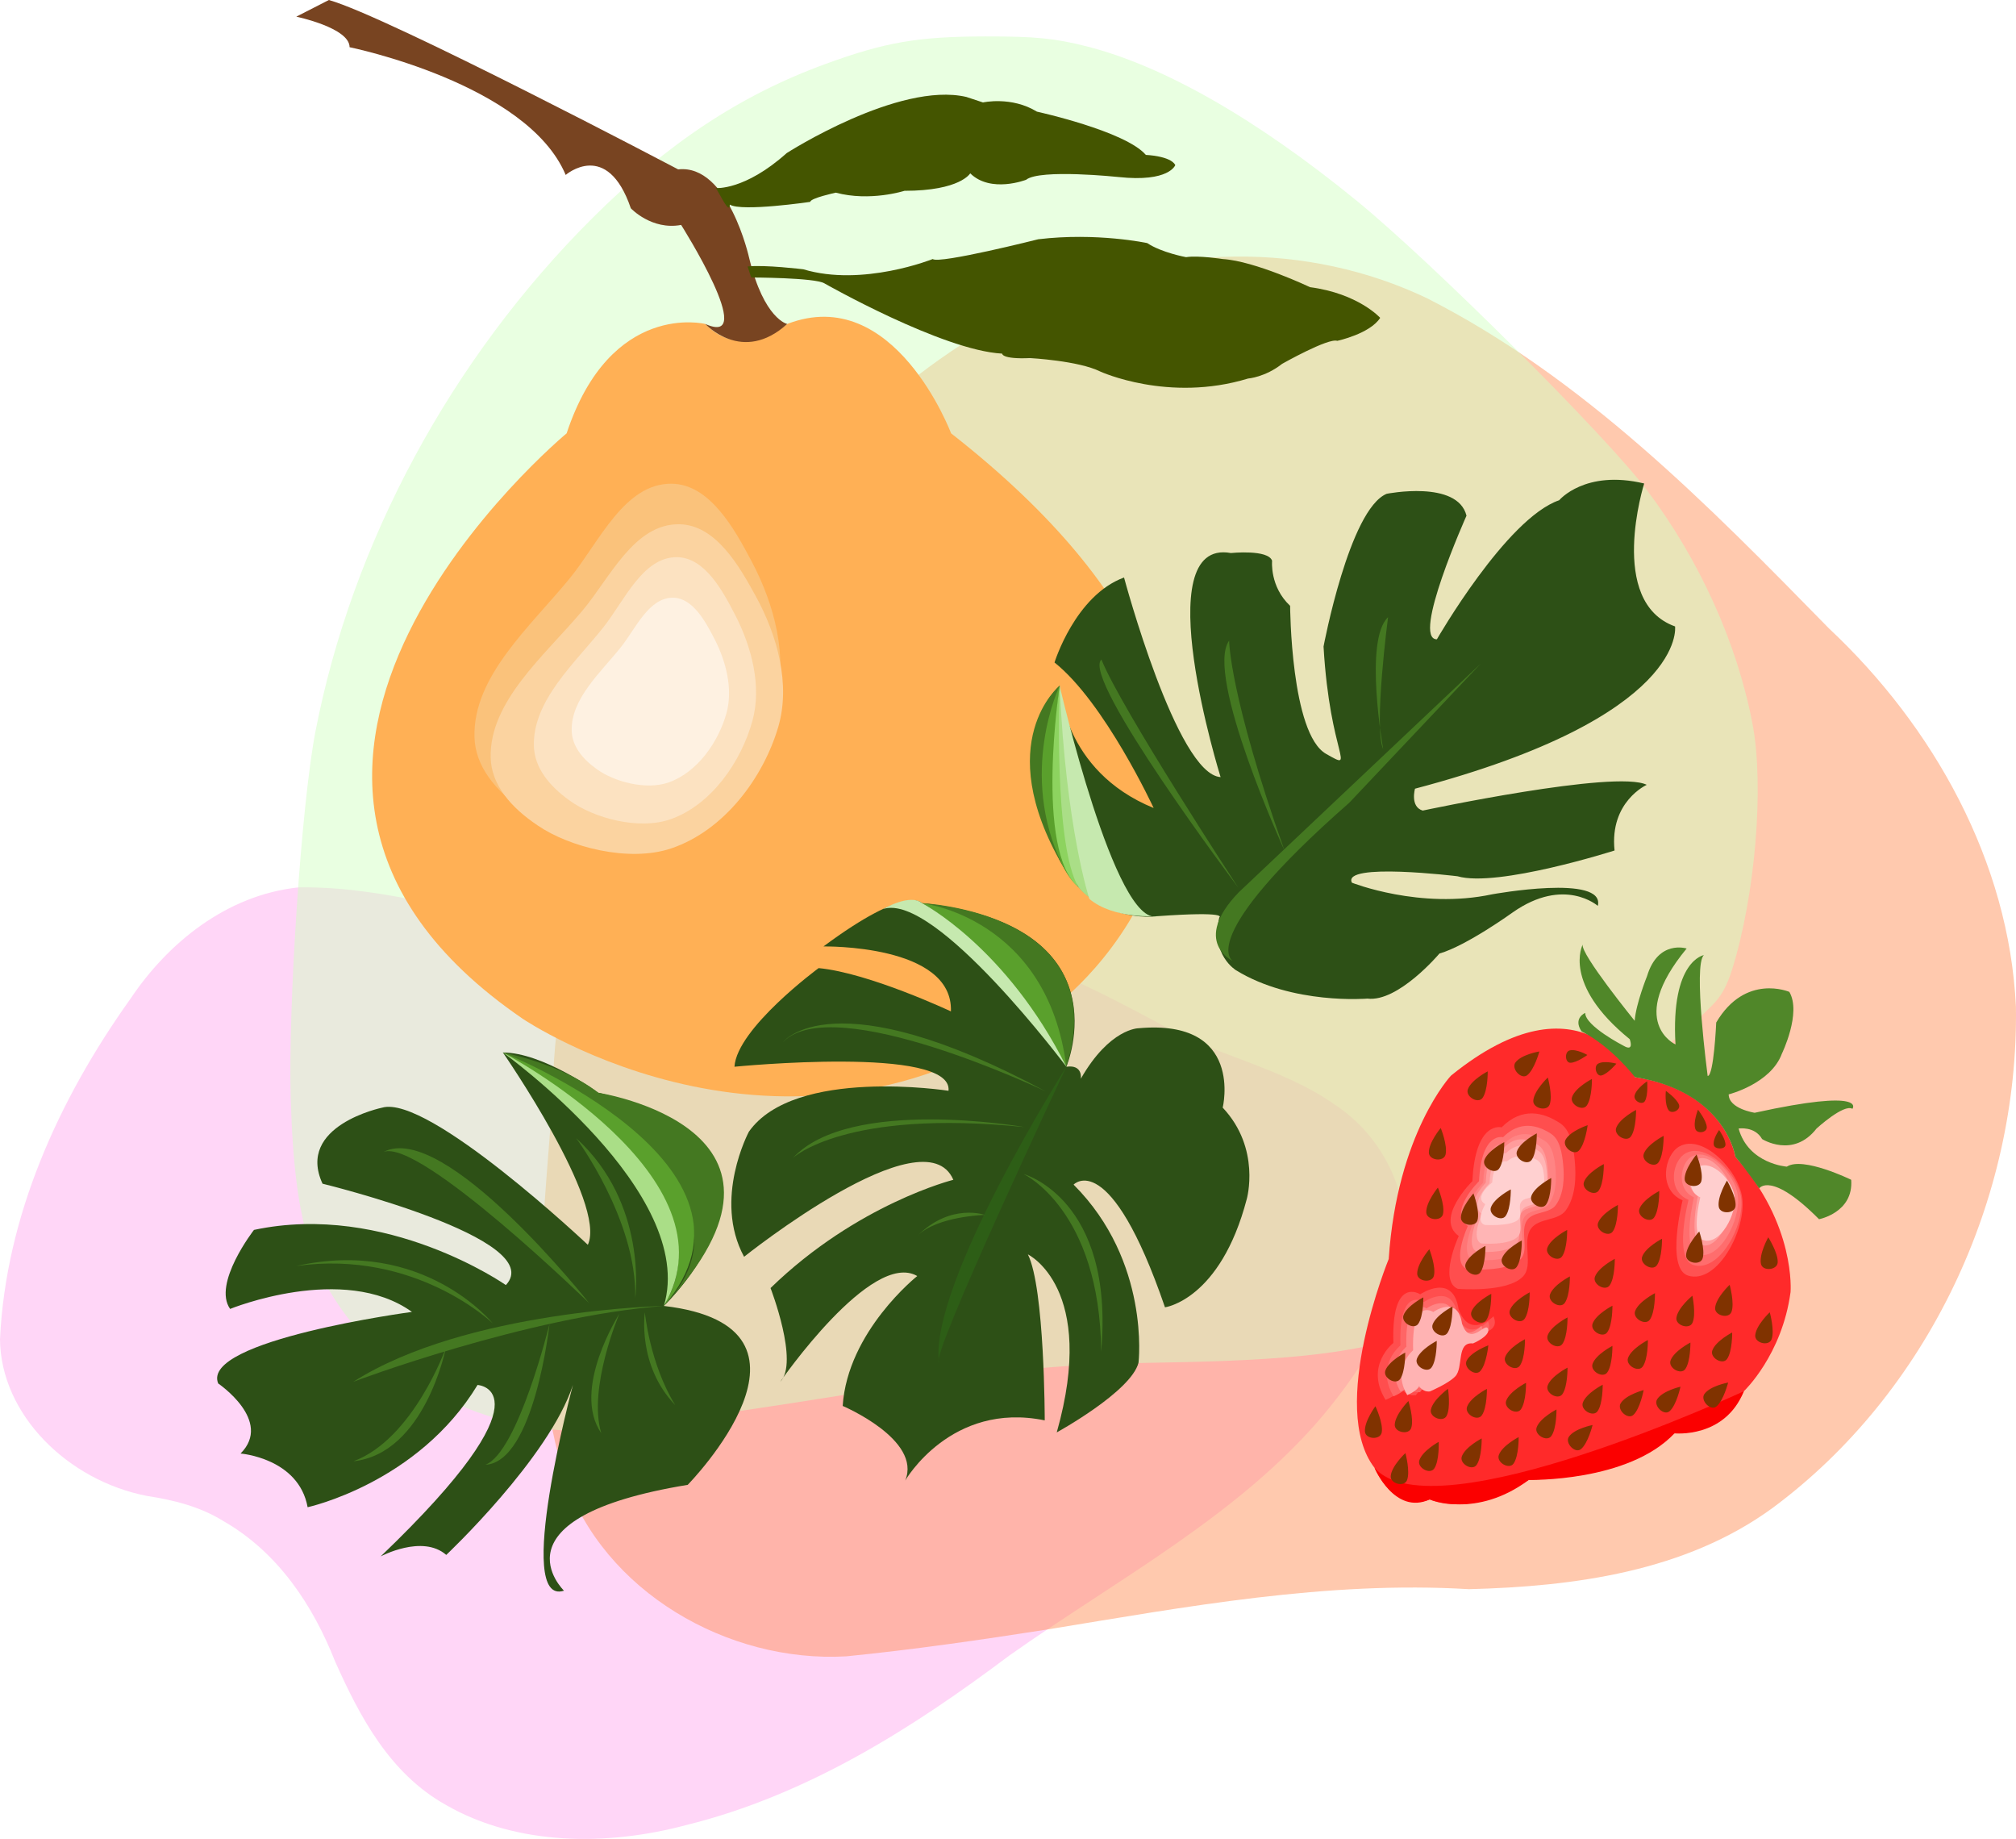 <svg xmlns="http://www.w3.org/2000/svg" width="1077.625" height="982.75" viewBox="0 0 285.122 260.019"><defs><filter height="1.068" y="-.034" width="1.091" x="-.046" id="a" color-interpolation-filters="sRGB"><feGaussianBlur stdDeviation=".089"/></filter></defs><g style="mix-blend-mode:normal"><path d="M42.273 125.47c-10.253 1.052-18.59 7.934-23.812 15.743C8.215 155.547.804 172.09 0 189.383c.107 10.685 9.646 19.98 20.765 22.135 3.79.58 7.557 1.526 10.776 3.529 7.833 4.461 12.774 12.065 15.845 19.863 3.441 7.689 7.655 15.815 15.671 20.3 10.074 5.809 22.862 5.827 33.988 2.852 17.186-4.246 32.093-13.747 45.705-23.975 15.245-10.774 32.445-19.8 44.394-33.983 5.767-6.913 10.73-14.915 11.6-23.745.566-7.702-3.099-15.665-10.004-20.192-7.546-5.324-17.225-6.964-25.17-11.663-9.39-4.935-19.156-10.263-30.22-10.902-18.328-1.648-36.947 1.414-55.118-2.083-11.95-2.159-23.634-6.195-35.96-6.049z" fill="#ffd6f7"/><path d="M174.688 36.281c-21.11.104-40.663 11.252-55.217 25.926C94.869 87.065 78.685 121 78.08 156.249c-1.262 17.48-3.583 35.562 1.772 52.62 5.52 16.199 23.1 26.286 39.818 25.335 9.497-.942 18.953-2.318 28.383-3.787 19.724-3.223 39.621-6.916 59.698-5.71 14.884-.379 30.637-2.478 42.97-11.506 21.955-16.27 34.802-43.663 34.391-70.861-.971-20.517-11.654-39.618-26.441-53.481-17.141-17.515-34.735-35.434-56.823-46.676-8.435-4.036-17.82-6.012-27.16-5.902z" fill="#ff945e" fill-opacity=".498"/><path d="M73.519 201.414c-8.474-1.868-15.535-5.659-20.979-11.261-8.286-8.528-10.878-16.412-11.42-34.73-.395-13.366 1.506-41.69 3.485-51.94 5.165-26.738 19.18-52.73 39.17-72.638 10.638-10.595 20.953-17.414 32.98-21.803 8.45-3.084 13.067-3.878 22.626-3.892 7.024-.01 9.775.26 14.291 1.401 10.9 2.755 24.015 10.25 38.213 21.841 10.688 8.726 35.243 33.205 41.047 40.92 7.45 9.902 12.728 21.583 14.92 33.015 1.69 8.812.397 24.332-2.9 34.814-1.38 4.382-2.867 4.878-4.75 6.961-1.711 1.892-4.434 3.455-5.856 4.924-4.166 4.302-10.683 14.469-14.952 23.323-4.384 9.095-5.494 10.238-13.413 13.82-10.252 4.635-19.546 6.11-40.814 6.478-16.616.288-22.909.924-46.556 4.71-19.679 3.151-33.926 4.993-38.126 4.929-1.78-.027-4.916-.42-6.966-.872z" fill="#d4ffc3" fill-opacity=".498"/></g><path d="M196.405 178.02s-8.605 21.036-2.001 29.536c0 0 2.601 6.374 7.804 4.462 0 0 5.603 2.762 14.008-2.763 0 0 11.207 0 20.612-6.587 0 0 6.804.425 9.806-5.95 0 0 5.403-5.1 6.604-14.024 0 0 .8-9.562-7.805-19.124 0 0-1.4-9.35-14.208-11.263 0 0-7.404-15.299-26.015-.212 0 0-7.604 8.075-8.805 25.924z" fill="#ff2a2a"/><path d="M223.668 145.823c-1.225-1.858.525-2.6.525-2.6 0 1.857 5.424 4.644 5.424 4.644 1.575.93.875-.929.875-.929-9.624-7.804-6.65-13.378-6.65-13.378-.35 1.301 7.35 10.777 7.35 10.777.175-2.415 1.75-6.317 1.75-6.317 1.575-5.203 5.6-3.902 5.6-3.902-8.575 10.405-1.576 13.563-1.576 13.563-.7-11.891 4.025-12.634 4.025-12.634-1.575 1.3.525 17.094.525 17.094.875 0 1.21-7.562 1.21-7.562 4.13-7.006 10.338-4.33 10.338-4.33 1.75 2.973-1.05 8.733-1.05 8.733-1.574 4.273-7.524 5.76-7.524 5.76 0 2.044 3.675 2.601 3.675 2.601 16.098-3.53 13.823-.557 13.823-.557-1.225-.744-5.074 2.787-5.074 2.787-3.325 4.273-7.7 1.486-7.7 1.486-1.049-1.858-3.324-1.486-3.324-1.486 1.4 5.016 6.824 5.388 6.824 5.388 2.275-1.486 9.1 1.858 9.1 1.858.35 4.645-4.55 5.574-4.55 5.574-6.824-6.875-8.458-4.36-8.458-4.36s-1.957-2.835-3.373-4.463c0 0-1.347-9.211-14.208-11.263 0 0-3.236-4.28-7.557-6.484z" fill="#508729"/><path d="M215.407 180.481c1.513-1.615-.178-4.905 1.103-6.733 1.104-1.576 3.849-1.067 4.962-2.635 1.352-1.902 1.476-4.656 1.241-7.025-.187-1.893-.544-4.268-2.068-5.27-2.348-1.545-5.376-2.342-8.27.586 0 0-3.722-1.025-4.136 7.61 0 0-5.375 5.27-1.93 7.759 0 0-2.894 6.293-.137 7.464 0 0 7.03.598 9.235-1.756z" fill="#ff4e4e"/><path d="M215.07 178.033c1.243-1.32-.147-4.01.906-5.505.908-1.288 3.164-.872 4.08-2.154 1.11-1.555 1.213-3.807 1.02-5.744-.154-1.547-.448-3.489-1.7-4.308-1.931-1.263-4.42-1.915-6.8.479 0 0-3.06-.838-3.4 6.222 0 0-4.42 4.308-1.586 6.343 0 0-2.38 5.145-.114 6.103 0 0 5.78.488 7.593-1.436z" fill="#ff7575"/><path d="M214.825 176.898c1.069-1.159-.126-3.52.779-4.831.78-1.13 2.718-.766 3.504-1.89.954-1.366 1.042-3.342.876-5.042-.132-1.358-.384-3.062-1.46-3.78-1.659-1.11-3.796-1.681-5.84.42 0 0-2.629-.736-2.92 5.46 0 0-3.797 3.782-1.363 5.567 0 0-2.045 4.516-.098 5.356 0 0 4.964.43 6.522-1.26z" fill="#ff8484"/><path d="M214.466 175.866c.917-1.035-.108-3.144.668-4.316.669-1.01 2.331-.683 3.006-1.688.818-1.22.893-2.985.75-4.504-.113-1.213-.329-2.735-1.251-3.378-1.423-.99-3.256-1.501-5.01.375 0 0-2.254-.656-2.504 4.88 0 0-3.256 3.377-1.169 4.972 0 0-1.753 4.035-.083 4.785 0 0 4.257.384 5.593-1.126z" fill="#ff9c9c"/><path d="M214.672 174.846c.846-.902-.1-2.74.616-3.761.618-.88 2.153-.597 2.776-1.472.755-1.063.825-2.601.694-3.925-.105-1.057-.305-2.384-1.157-2.944-1.313-.863-3.006-1.308-4.625.327 0 0-2.082-.572-2.313 4.252 0 0-3.006 2.944-1.08 4.334 0 0-1.618 3.516-.076 4.17 0 0 3.931.334 5.165-.981z" fill="#ffb5b5"/><path d="M214.659 172.512c.764-.636-.09-1.932.557-2.652.557-.62 1.944-.42 2.506-1.038.683-.75.746-1.834.627-2.767-.094-.745-.275-1.68-1.044-2.075-1.187-.609-2.716-.923-4.178.23 0 0-1.88-.403-2.089 2.998 0 0-2.715 2.075-.975 3.055 0 0-1.462 2.48-.07 2.94 0 0 3.552.236 4.666-.691z" fill="#ffd0d0"/><path d="M206.287 185.108c1.592 4.395 4.935 1.014 4.935 1.014 1.114 2.536-2.866 2.536-2.866 2.536-3.184-.338-3.343 5.916-3.343 5.916-3.184.338-4.776 2.705-4.776 2.705-1.432.169-2.065-1.012-2.065-1.012-.158.839-2.212 1.677-2.212 1.677-3.002-4.865 1.106-8.053 1.106-8.053-.316-9.563 3.792-6.879 3.792-6.879s4.633-3.144 5.429 2.096z" fill="#ff4e4e"/><path d="M206.132 185.968c1.393 3.927 4.318.907 4.318.907.976 2.265-2.507 2.265-2.507 2.265-2.786-.302-2.925 5.286-2.925 5.286-2.786.302-4.179 2.417-4.179 2.417-1.254.15-1.807-.905-1.807-.905-.139.75-1.936 1.5-1.936 1.5-2.627-4.348.968-7.196.968-7.196-.277-8.545 3.318-6.146 3.318-6.146s4.054-2.81 4.75 1.872z" fill="#ff6565"/><path d="M205.819 186.66c1.194 3.458 3.7.798 3.7.798.837 1.995-2.148 1.995-2.148 1.995-2.388-.266-2.508 4.656-2.508 4.656-2.388.266-3.582 2.128-3.582 2.128-1.074.134-1.549-.796-1.549-.796-.118.66-1.659 1.32-1.659 1.32-2.251-3.829.83-6.337.83-6.337-.237-7.526 2.844-5.414 2.844-5.414s3.475-2.474 4.072 1.65z" fill="#ff8484"/><path d="M206.774 187.167c1.194 3.458 3.379-.494 3.701.798.244.977-2.15 1.995-2.15 1.995-2.387-.266-1.31 3.398-2.506 4.656-.972 1.023-3.582 2.129-3.582 2.129-1.075.133-1.55-.797-1.55-.797-.118.66-1.659 1.32-1.659 1.32-2.251-3.829.83-6.337.83-6.337-.237-7.526 2.844-5.413 2.844-5.413s3.475-2.475 4.072 1.649z" fill="#ffb3b3"/><path d="M237.489 162.118c-2.11 1.2-3.025 6.086.478 7.607 0 0-2.429 9.671.796 10.65 4.122 1.251 8.239-6.48 7.64-10.988-.522-3.94-5.61-9.145-8.914-7.269z" fill="#ff5252"/><path d="M238.384 163.08c-1.863 1.036-2.67 5.263.421 6.58 0 0-2.143 8.365.703 9.212 3.638 1.082 7.271-5.605 6.744-9.505-.462-3.408-4.953-7.911-7.868-6.288z" fill="#ff6d6d"/><path d="M239.224 163.544c-1.553.907-2.226 4.607.351 5.759 0 0-1.787 7.32.586 8.062 3.033.947 6.062-4.905 5.621-8.318-.384-2.983-4.128-6.924-6.558-5.503z" fill="#ff8282"/><path d="M239.877 164.012c-1.212.789-1.737 4.004.274 5.006 0 0-1.394 6.364.457 7.008 2.367.824 4.731-4.264 4.388-7.23-.3-2.593-3.222-6.02-5.119-4.784z" fill="#ff9e9e"/><path d="M240.195 164.99c-1.211.681-1.736 3.458.275 4.322 0 0-1.395 5.494.457 6.05 2.367.71 4.73-3.68 4.387-6.242-.3-2.238-3.222-5.196-5.119-4.13z" fill="#ffcece"/><path d="M194.404 207.556s2.824 6.738 7.804 4.462c0 0 6.575 2.779 14.008-2.763 0 0 14.064.354 20.612-6.587 0 0 7.103.767 9.806-5.95 0 0-43.87 20.405-52.23 10.838z" fill="#fb0000"/><path d="M210.295 196.38s-2.326 1.192-2.81 2.539c-.37 1.03 1.45 2.098 2.081 1.214.765-1.072.729-3.754.729-3.754zM221.646 173.907s-2.326 1.193-2.81 2.54c-.37 1.03 1.45 2.098 2.081 1.214.766-1.072.729-3.754.729-3.754zM219.387 166.571s-2.326 1.193-2.809 2.54c-.37 1.03 1.45 2.098 2.08 1.214.766-1.072.73-3.754.73-3.754zM210.087 176.164s-2.326 1.193-2.809 2.54c-.37 1.03 1.45 2.098 2.08 1.214.766-1.072.73-3.754.73-3.754z" fill="#803300"/><path d="M24.943 347.232s-3.805 1.838-4.596 3.913c-.605 1.588 2.372 3.232 3.404 1.87 1.252-1.65 1.192-5.783 1.192-5.783z" fill="#803300" filter="url(#a)" transform="matrix(.611 0 0 .649 219.818 -50.198)"/><path d="M228.82 170.38s-2.326 1.193-2.809 2.54c-.37 1.03 1.45 2.098 2.08 1.214.766-1.072.73-3.754.73-3.754zM234.666 168.405s-2.326 1.193-2.809 2.54c-.37 1.03 1.45 2.098 2.08 1.214.766-1.072.73-3.754.73-3.754zM226.827 164.596s-2.325 1.193-2.809 2.54c-.37 1.03 1.45 2.098 2.081 1.214.765-1.072.728-3.754.728-3.754zM212.744 161.492s-2.326 1.193-2.809 2.54c-.37 1.03 1.45 2.098 2.08 1.214.766-1.072.73-3.754.73-3.754zM209.556 203.392s-2.326 1.193-2.81 2.54c-.37 1.03 1.45 2.098 2.081 1.214.766-1.072.729-3.754.729-3.754zM198.767 205.462s-1.946 1.803-2.078 3.237c-.1 1.098 1.92 1.617 2.31.588.47-1.248-.232-3.825-.232-3.825zM221.693 186.283s-2.326 1.193-2.81 2.539c-.37 1.031 1.45 2.098 2.082 1.214.765-1.071.728-3.753.728-3.753zM244.98 188.412s-2.326 1.193-2.809 2.54c-.37 1.03 1.45 2.098 2.08 1.214.766-1.072.73-3.754.73-3.754zM239.075 189.832s-2.326 1.193-2.81 2.54c-.37 1.03 1.45 2.098 2.082 1.214.765-1.072.728-3.754.728-3.754zM233.058 189.477s-2.326 1.193-2.809 2.54c-.37 1.03 1.45 2.098 2.08 1.214.766-1.072.73-3.754.73-3.754zM234.061 182.852s-2.326 1.192-2.81 2.539c-.37 1.031 1.45 2.098 2.081 1.214.766-1.071.729-3.753.729-3.753zM235.287 160.608s-2.326 1.193-2.81 2.54c-.37 1.03 1.45 2.098 2.081 1.214.765-1.071.729-3.754.729-3.754zM231.387 156.94s-2.326 1.194-2.81 2.54c-.37 1.031 1.45 2.098 2.081 1.215.766-1.072.729-3.754.729-3.754zM225.147 152.563s-2.326 1.193-2.809 2.54c-.37 1.03 1.45 2.098 2.08 1.214.766-1.072.73-3.754.73-3.754zM213.67 168.18s-2.325 1.193-2.809 2.54c-.37 1.031 1.45 2.098 2.081 1.214.765-1.071.729-3.753.729-3.753zM217.348 160.253s-2.326 1.193-2.81 2.54c-.37 1.031 1.45 2.098 2.081 1.214.765-1.071.729-3.754.729-3.754zM205.425 184.745s-2.326 1.192-2.809 2.539c-.37 1.031 1.45 2.098 2.08 1.214.766-1.071.73-3.753.73-3.753zM203.197 189.595s-2.326 1.193-2.81 2.54c-.37 1.031 1.45 2.098 2.081 1.214.766-1.071.729-3.754.729-3.754zM198.74 191.252s-2.326 1.193-2.81 2.54c-.37 1.03 1.45 2.097 2.082 1.214.765-1.072.728-3.754.728-3.754zM201.303 183.443s-2.326 1.193-2.81 2.54c-.37 1.03 1.45 2.098 2.081 1.214.766-1.072.729-3.754.729-3.754zM215.676 189.359s-2.326 1.193-2.809 2.54c-.37 1.03 1.45 2.097 2.08 1.214.766-1.072.73-3.754.73-3.754zM228.378 178s-2.326 1.194-2.809 2.54c-.37 1.031 1.45 2.098 2.08 1.214.766-1.071.73-3.753.73-3.753zM222.027 180.485s-2.326 1.193-2.809 2.54c-.37 1.03 1.45 2.098 2.08 1.214.766-1.072.73-3.754.73-3.754zM216.345 182.733s-2.326 1.193-2.81 2.54c-.37 1.03 1.45 2.098 2.081 1.214.766-1.072.729-3.754.729-3.754zM215.23 175.398s-2.325 1.193-2.809 2.54c-.37 1.03 1.45 2.097 2.081 1.214.765-1.072.729-3.754.729-3.754zM228.044 184.626s-2.326 1.193-2.809 2.54c-.37 1.03 1.45 2.098 2.08 1.214.766-1.072.73-3.754.73-3.754zM228.044 190.305s-2.326 1.193-2.809 2.54c-.37 1.03 1.45 2.098 2.08 1.214.766-1.072.73-3.754.73-3.754zM221.693 193.382s-2.326 1.192-2.81 2.539c-.37 1.031 1.45 2.098 2.082 1.214.765-1.071.728-3.753.728-3.753zM220.133 199.297s-2.326 1.193-2.809 2.54c-.37 1.03 1.45 2.098 2.08 1.214.766-1.072.73-3.754.73-3.754zM214.785 203.202s-2.326 1.193-2.81 2.539c-.37 1.031 1.45 2.098 2.081 1.214.766-1.071.729-3.753.729-3.753zM203.48 203.872s-2.296 1.258-2.745 2.618c-.344 1.041 1.502 2.056 2.11 1.155.739-1.093.634-3.773.634-3.773zM194.524 198.84s-1.6 2.152-1.48 3.587c.091 1.1 2.167 1.214 2.371.126.247-1.319-.89-3.714-.89-3.714zM204.791 196.374s-2.134 1.545-2.425 2.953c-.222 1.077 1.726 1.847 2.227.874.608-1.18.198-3.827.198-3.827zM199.19 198.1s-1.865 1.898-1.932 3.337c-.052 1.102 1.989 1.52 2.332.472.416-1.27-.4-3.809-.4-3.809zM215.827 195.527s-2.326 1.193-2.81 2.54c-.37 1.03 1.45 2.097 2.081 1.214.766-1.072.729-3.754.729-3.754zM226.668 195.795s-2.326 1.192-2.81 2.539c-.37 1.031 1.45 2.098 2.081 1.214.766-1.071.729-3.753.729-3.753zM225.24 201.495s-2.542.489-3.347 1.649c-.617.888.868 2.434 1.698 1.761 1.008-.815 1.648-3.41 1.648-3.41zM237.67 196.076s-2.526.577-3.294 1.765c-.588.91.943 2.402 1.753 1.7.981-.85 1.54-3.465 1.54-3.465zM232.458 196.557s-2.51.652-3.246 1.862c-.565.926 1.005 2.373 1.796 1.648.96-.878 1.45-3.51 1.45-3.51zM244.412 195.488s-2.545.467-3.36 1.62c-.622.883.85 2.441 1.686 1.776 1.014-.807 1.674-3.396 1.674-3.396zM239.94 163.244s-1.717 2.048-1.678 3.488c.03 1.103 2.096 1.349 2.36.275.32-1.3-.681-3.763-.681-3.763zM240.325 174.125s-1.826 1.94-1.864 3.381c-.03 1.103 2.02 1.474 2.342.418.39-1.28-.478-3.799-.478-3.799zM244.245 166.926s-1.405 2.302-1.16 3.719c.188 1.085 2.265.995 2.372-.109.13-1.338-1.212-3.61-1.212-3.61zM210.406 151.488s-2.326 1.193-2.809 2.54c-.37 1.031 1.45 2.098 2.08 1.214.766-1.071.73-3.754.73-3.754zM218.907 152.358s-1.934 1.819-2.054 3.254c-.093 1.099 1.932 1.601 2.313.568.462-1.252-.26-3.822-.26-3.822zM239.352 183.211s-2.045 1.676-2.257 3.1c-.163 1.09 1.825 1.736 2.271.733.542-1.216-.014-3.833-.014-3.833zM250.084 174.95s-1.326 2.354-1.033 3.761c.224 1.078 2.297.907 2.367-.2.085-1.341-1.334-3.56-1.334-3.56zM244.622 181.672s-1.933 1.819-2.053 3.254c-.093 1.1 1.931 1.601 2.313.569.462-1.252-.26-3.823-.26-3.823zM250.295 185.554s-1.933 1.819-2.054 3.254c-.092 1.1 1.932 1.601 2.313.569.463-1.253-.259-3.823-.259-3.823zM208.39 168.745s-1.774 1.993-1.775 3.434c0 1.103 2.057 1.414 2.351.35.357-1.291-.575-3.784-.575-3.784zM203.763 159.496s-1.719 2.048-1.68 3.488c.03 1.103 2.096 1.349 2.36.276.32-1.301-.68-3.764-.68-3.764zM203.36 167.922s-1.698 2.068-1.644 3.507c.041 1.103 2.11 1.325 2.362.249.308-1.305-.719-3.756-.719-3.756zM202.15 176.637s-1.74 2.026-1.716 3.467c.018 1.103 2.08 1.374 2.357.304.334-1.297-.64-3.771-.64-3.771zM210.91 182.944s-2.325 1.193-2.809 2.54c-.37 1.031 1.45 2.098 2.081 1.214.765-1.071.729-3.754.729-3.754zM210.495 190.23s-2.441.896-3.07 2.173c-.48.978 1.21 2.264 1.933 1.465.879-.97 1.137-3.638 1.137-3.638zM217.713 148.674s-2.553.42-3.386 1.558c-.637.871.81 2.456 1.656 1.806 1.027-.787 1.73-3.364 1.73-3.364zM224.542 159.098s-2.467.813-3.133 2.069c-.51.961 1.14 2.303 1.888 1.529.907-.94 1.245-3.598 1.245-3.598zM228.607 150.4s-1.718-.491-2.586-.002c-.666.374-.254 1.836.473 1.668.881-.204 2.113-1.665 2.113-1.665zM224.5 149.171s-1.563-.901-2.514-.639c-.73.2-.648 1.724.096 1.74.902.018 2.419-1.1 2.419-1.1zM232.958 152.894s-1.515.99-1.775 1.998c-.199.77 1.086 1.454 1.469.777.464-.821.306-2.775.306-2.775zM235.601 154.245s-.205 1.877.378 2.717c.447.644 1.748-.004 1.484-.742-.32-.896-1.862-1.975-1.862-1.975zM240.146 156.91s-.707 1.733-.377 2.716c.253.753 1.674.532 1.623-.256-.062-.956-1.246-2.46-1.246-2.46zM243.133 159.783s-.936 1.301-.744 2.131c.147.636 1.584.636 1.64-.003.07-.774-.896-2.128-.896-2.128z" fill="#803300"/><g><path d="M80.139 61.272s-57.496 47.65-6.24 82.761c0 0 38.776 26.333 76.214-2.508 0 0 43.679-33.856-15.6-80.253 0 0-8.022-21.317-23.176-15.465 0 0-6.24 5.434-11.588 0 0 0-13.37-3.344-19.61 15.465z" fill="#ffb055"/><path d="M99.75 45.807s5.238 5.758 11.587 0c0 0-3.28-.654-5.373-9.292 0 0-2.93-13.35-10.048-12.564 0 0-41.03-21.595-49.404-23.951l-4.605 2.356s7.536 1.57 7.536 4.319c0 0 25.12 5.104 30.563 18.061 0 0 5.862-5.104 9.211 4.712 0 0 2.93 3.141 7.117 2.356 0 0 11.017 17.405 3.415 14.003z" fill="#784421"/><path d="M80.006 24.736h0" fill="none" stroke="#000" stroke-width=".21"/><path d="M101.239 26.59s4.06.39 10.028-4.946c0 0 15.82-10.151 25.396-7.939l2.36.781s4.024-.911 7.632 1.301c0 0 12.49 2.734 15.404 6.117 0 0 3.47.13 4.163 1.432 0 0-.832 2.473-8.049 1.692 0 0-11.102-1.171-13.045.39 0 0-4.996 1.952-7.91-.91 0 0-1.388 2.472-9.298 2.472 0 0-4.857 1.562-9.714.26 0 0-3.608.781-3.608 1.302 0 0-9.714 1.431-11.38.39-.027 1.537-1.424-1.562-1.98-2.342zM106.243 39.236s9.003.015 10.351.828c0 0 16.665 9.485 25.143 9.937 0 0-.097.813 3.95.632 0 0 6.839.362 9.921 1.898 0 0 9.633 4.426 20.904.993 0 0 2.408-.18 4.816-2.077 0 0 6.55-3.704 7.803-3.253 0 0 4.624-.993 6.069-3.252 0 0-3.083-3.433-9.922-4.336 0 0-7.803-3.704-12.33-3.975 0 0-3.468-.542-5.202-.271 0 0-3.468-.633-5.491-1.988 0 0-7.128-1.536-15.413-.542 0 0-13.968 3.523-14.931 2.8 0 0-9.922 3.976-18.303 1.446 0 0-5.468-.667-7.876-.396z" fill="#450"/><path d="M94.993 68.396c-6.695-.078-10.264 8.28-14.35 13.3-5.572 6.842-13.763 13.89-13.539 22.524.107 4.097 2.926 7.574 6.97 10.375 4.63 3.292 13.467 5.706 19.75 3.508 7.905-2.766 13.667-10.944 15.838-18.65 1.838-6.526-.136-13.975-3.327-20.016-2.426-4.59-5.918-10.978-11.342-11.041z" fill="#fac27b"/><path d="M96.054 74.128c-6.4-.072-9.812 7.635-13.718 12.263-5.325 6.309-13.155 12.807-12.94 20.768.102 3.778 2.796 6.984 6.663 9.567 4.425 3.035 12.872 5.26 18.877 3.234 7.556-2.55 13.064-10.09 15.139-17.196 1.757-6.017-.13-12.885-3.18-18.456-2.319-4.233-5.657-10.122-10.841-10.18z" fill="#fbd3a0"/><path d="M95.763 78.785c-4.863-.059-7.455 6.168-10.423 9.906-4.047 5.097-9.996 10.347-9.833 16.779.077 3.051 2.125 5.641 5.062 7.728 3.363 2.452 9.782 4.25 14.345 2.613 5.741-2.06 9.927-8.152 11.503-13.892 1.335-4.861-.098-10.41-2.416-14.91-1.762-3.42-4.299-8.177-8.238-8.224z" fill="#fce2c1"/><path d="M95.2 84.516c-3.444-.04-5.28 4.35-7.382 6.985-2.866 3.594-7.08 7.296-6.964 11.83.055 2.152 1.505 3.979 3.586 5.45 2.381 1.729 6.927 2.996 10.16 1.842 4.066-1.453 7.03-5.748 8.147-9.795.946-3.428-.07-7.34-1.712-10.513-1.247-2.41-3.044-5.766-5.834-5.799z" fill="#fef1e1"/></g><g style="mix-blend-mode:normal"><path d="M150.816 150.834s8.504-20.07-20.41-23.131c0 0-2.04-2.721-13.946 6.123 0 0 18.368-.34 18.028 9.184 0 0-11.565-5.442-18.709-6.123 0 0-11.565 8.504-11.905 13.947 0 0 30.954-3.062 30.274 3.401 0 0-21.77-3.401-28.233 5.783 0 0-5.103 9.525-.68 17.689 0 0 25.511-20.41 29.593-10.886 0 0-13.606 3.402-25.852 15.308 0 0 4.082 10.545 1.36 13.266 0 0 12.927-18.709 19.39-14.967 0 0-9.865 7.823-10.545 18.368 0 0 11.225 4.763 8.844 10.545 0 0 6.463-11.225 19.73-8.504 0 0 0-18.708-2.382-23.47 0 0 9.865 4.762 4.082 25.171 0 0 10.545-5.783 11.566-9.864 0 0 1.7-14.287-9.185-25.172 0 0 5.103-5.443 12.926 17.348 0 0 7.824-1.02 11.566-15.307 0 0 2.04-7.144-3.402-12.926 0 0 3.062-12.586-11.905-11.226 0 0-4.082 0-8.164 7.144 0 0 .34-2.041-2.041-1.701z" fill="#2d5016"/><path d="M132.787 192.674c-1.36-11.226 18.029-41.84 18.029-41.84s-19.39 41.16-18.029 41.84z" fill="#2d5e16"/><path d="M150.816 150.834c-3.653-21.151-20.41-23.131-20.41-23.131s27.233 1.218 20.41 23.13z" fill="#447821"/><path d="M150.816 150.834c-9.747-17.532-20.41-23.131-20.41-23.131s17.71 1.98 20.41 23.13z" fill="#5aa02c"/><path d="M130.406 127.703s11.928 6.187 20.41 23.13c0 0-18.523-24.727-25.905-22.298 0 0 3.803-2.247 5.495-.832z" fill="#c6e9af"/><path d="M144.926 159.374s-24.761-4.36-32.782 4.359c0 0 7.323-6.975 32.782-4.36zM147.89 154.317s-29.992-14.3-37.141-6.975c0 0 6.975-9.242 37.141 6.975zM155.737 191.11c1.918-21.623-10.985-25.11-10.985-25.11s10.81 5.057 10.985 25.11zM129.772 174.726c2.768-2.767 9.513-2.94 9.513-2.94s-4.843-1.73-9.513 2.94z" fill="#447821"/><path d="M93.89 184.658s23.609-22.556-9.276-30.145c0 0-7.8-5.692-13.492-5.692 0 0 14.757 21.292 12.016 27.194 0 0-22.556-21.291-29.09-19.394 0 0-12.227 2.53-8.433 10.751 0 0 32.042 7.8 25.929 14.335 0 0-16.864-11.805-35.626-7.8 0 0-5.902 7.589-3.373 11.173 0 0 16.021-6.535 25.718.421 0 0-29.934 4.005-27.404 10.119 0 0 7.8 5.27 3.162 9.907 0 0 8.221.633 9.486 7.59 0 0 15.6-3.374 24.032-17.287 0 0 10.961.633-13.702 24.243 0 0 5.902-3.162 9.275-.211 0 0 14.545-13.702 17.918-24.032 0 0-8.432 31.41-1.265 29.091 0 0-10.75-10.329 17.497-14.967 0 0 21.923-22.345-3.373-25.296z" fill="#2d5016"/><path d="M93.89 184.658c17.256-18.052-22.768-35.837-22.768-35.837s8.193 1.552 13.492 5.692c0 0 32.811 5.06 9.275 30.145" fill="#447821"/><path d="M93.89 184.658c10.563-17.348-22.768-35.837-22.768-35.837s39.959 15.923 22.767 35.837z" fill="#5aa02c"/><path d="M93.89 184.658c4.79-16.066-22.768-35.837-22.768-35.837s33.545 17.633 22.767 35.837z" fill="#aade87"/><path d="M93.89 184.658s-27.968.571-43.918 10.72c0 0 24.548-9.254 43.917-10.72z" fill="#447821"/><path d="M85.036 202.648c-1.925-6.415 2.565-16.891 2.565-16.891s-6.841 10.69-2.565 16.89zM54.248 162.88c8.632-4.492 29.077 21.38 29.077 21.38s-23.946-23.304-29.077-21.38zM68.653 207.114c4.619-1.776 9.06-19.895 9.06-19.895s-2.132 19.54-9.06 19.895zM49.986 206.619c8.466-3.129 13.067-16.011 13.067-16.011s-2.945 14.907-13.067 16.011zM41.888 179.013c18.036-4.049 27.79 8.098 27.79 8.098s-10.858-10.49-27.79-8.098zM89.845 183.532s1.808-13.34-8.366-22.609c0 0 8.592 11.53 8.366 22.61zM95.497 198.68c-3.617-5.878-4.296-13.113-4.296-13.113s-1.13 7.461 4.296 13.113z" fill="#447821"/><path d="M172.446 129.728s1.457-.91-8.74-.182c0 0-10.379 1.639-14.749-10.015 0 0-6.92-14.93.91-22.578 0 0 .365 12.017 13.293 17.298 0 0-6.92-14.931-14.02-20.576 0 0 2.913-9.468 9.832-12.018 0 0 7.465 27.86 13.656 28.224 0 0-10.56-33.868 1.457-31.683 0 0 5.28-.547 5.827 1.092 0 0-.365 3.642 2.549 6.373 0 0 .086 18.116 5.098 20.94 4.412 2.486.54.471-.37-15.188 0 0 3.648-19.408 8.928-21.593 0 0 10.015-2.003 11.29 3.095 0 0-7.83 17.48-4.188 17.48 0 0 9.832-17.116 17.298-19.665 0 0 3.642-4.37 12.018-2.367 0 0-5.281 16.752 4.37 20.212 0 0 1.82 12.746-36.782 22.942 0 0-.728 2.55 1.093 3.096 0 0 27.313-5.827 31.683-3.642 0 0-5.28 2.367-4.552 9.287 0 0-16.57 5.28-22.215 3.641 0 0-16.388-2.003-14.931.91 0 0 9.65 3.825 19.847 1.64 0 0 16.024-2.914 14.931 1.638 0 0-4.734-4.188-12.017.91 0 0-6.555 4.735-10.38 5.827 0 0-5.826 6.92-10.196 6.373 0 0-10.561.91-18.573-4.005 0 0-3.641-2.185-2.367-7.466z" fill="#2d5016"/><path d="M209.438 93.815l-18.61 19.689c-22.117 19.419-16.453 22.386-16.453 22.386s-5.933-2.697.81-9.71z" fill="#447821"/><path d="M181.657 120.247s-11.327-24.814-7.821-29.668c0 0 0 7.551 7.821 29.668zM155.777 93.259c-2.994 2.533 19.347 32.244 19.347 32.244s-16.583-25.335-19.347-32.244zM195.622 105.926s-2.763-15.431.691-18.656c0 0-2.072 15.662-.69 18.656zM150.273 122.374c-10.142-17.534-.406-25.421-.406-25.421s-5.267 13.388.406 25.421z" fill="#447821"/><path d="M150.273 122.374c.997 2.05 2.265 3.088 2.265 3.088-5.738-5.202-2.67-28.51-2.67-28.51s-5.953 12.35.405 25.422z" fill="#5aa02c"/><path d="M152.538 125.462c-6.254-5.22-2.67-28.51-2.67-28.51s1.335 26.898 2.67 28.51z" fill="#8dd35f"/><path d="M152.538 125.462c1.39 1.723 3.652 2.702 3.652 2.702-3.567-.892-6.323-31.211-6.323-31.211s-.91 22.578 2.67 28.509z" fill="#aade87"/><path d="M149.867 96.953s7.871 34.233 13.839 32.593c0 0-6.2.47-9.64-2.444 0 0-3.313-9.998-4.199-30.15" fill="#c6e9af"/></g></svg>